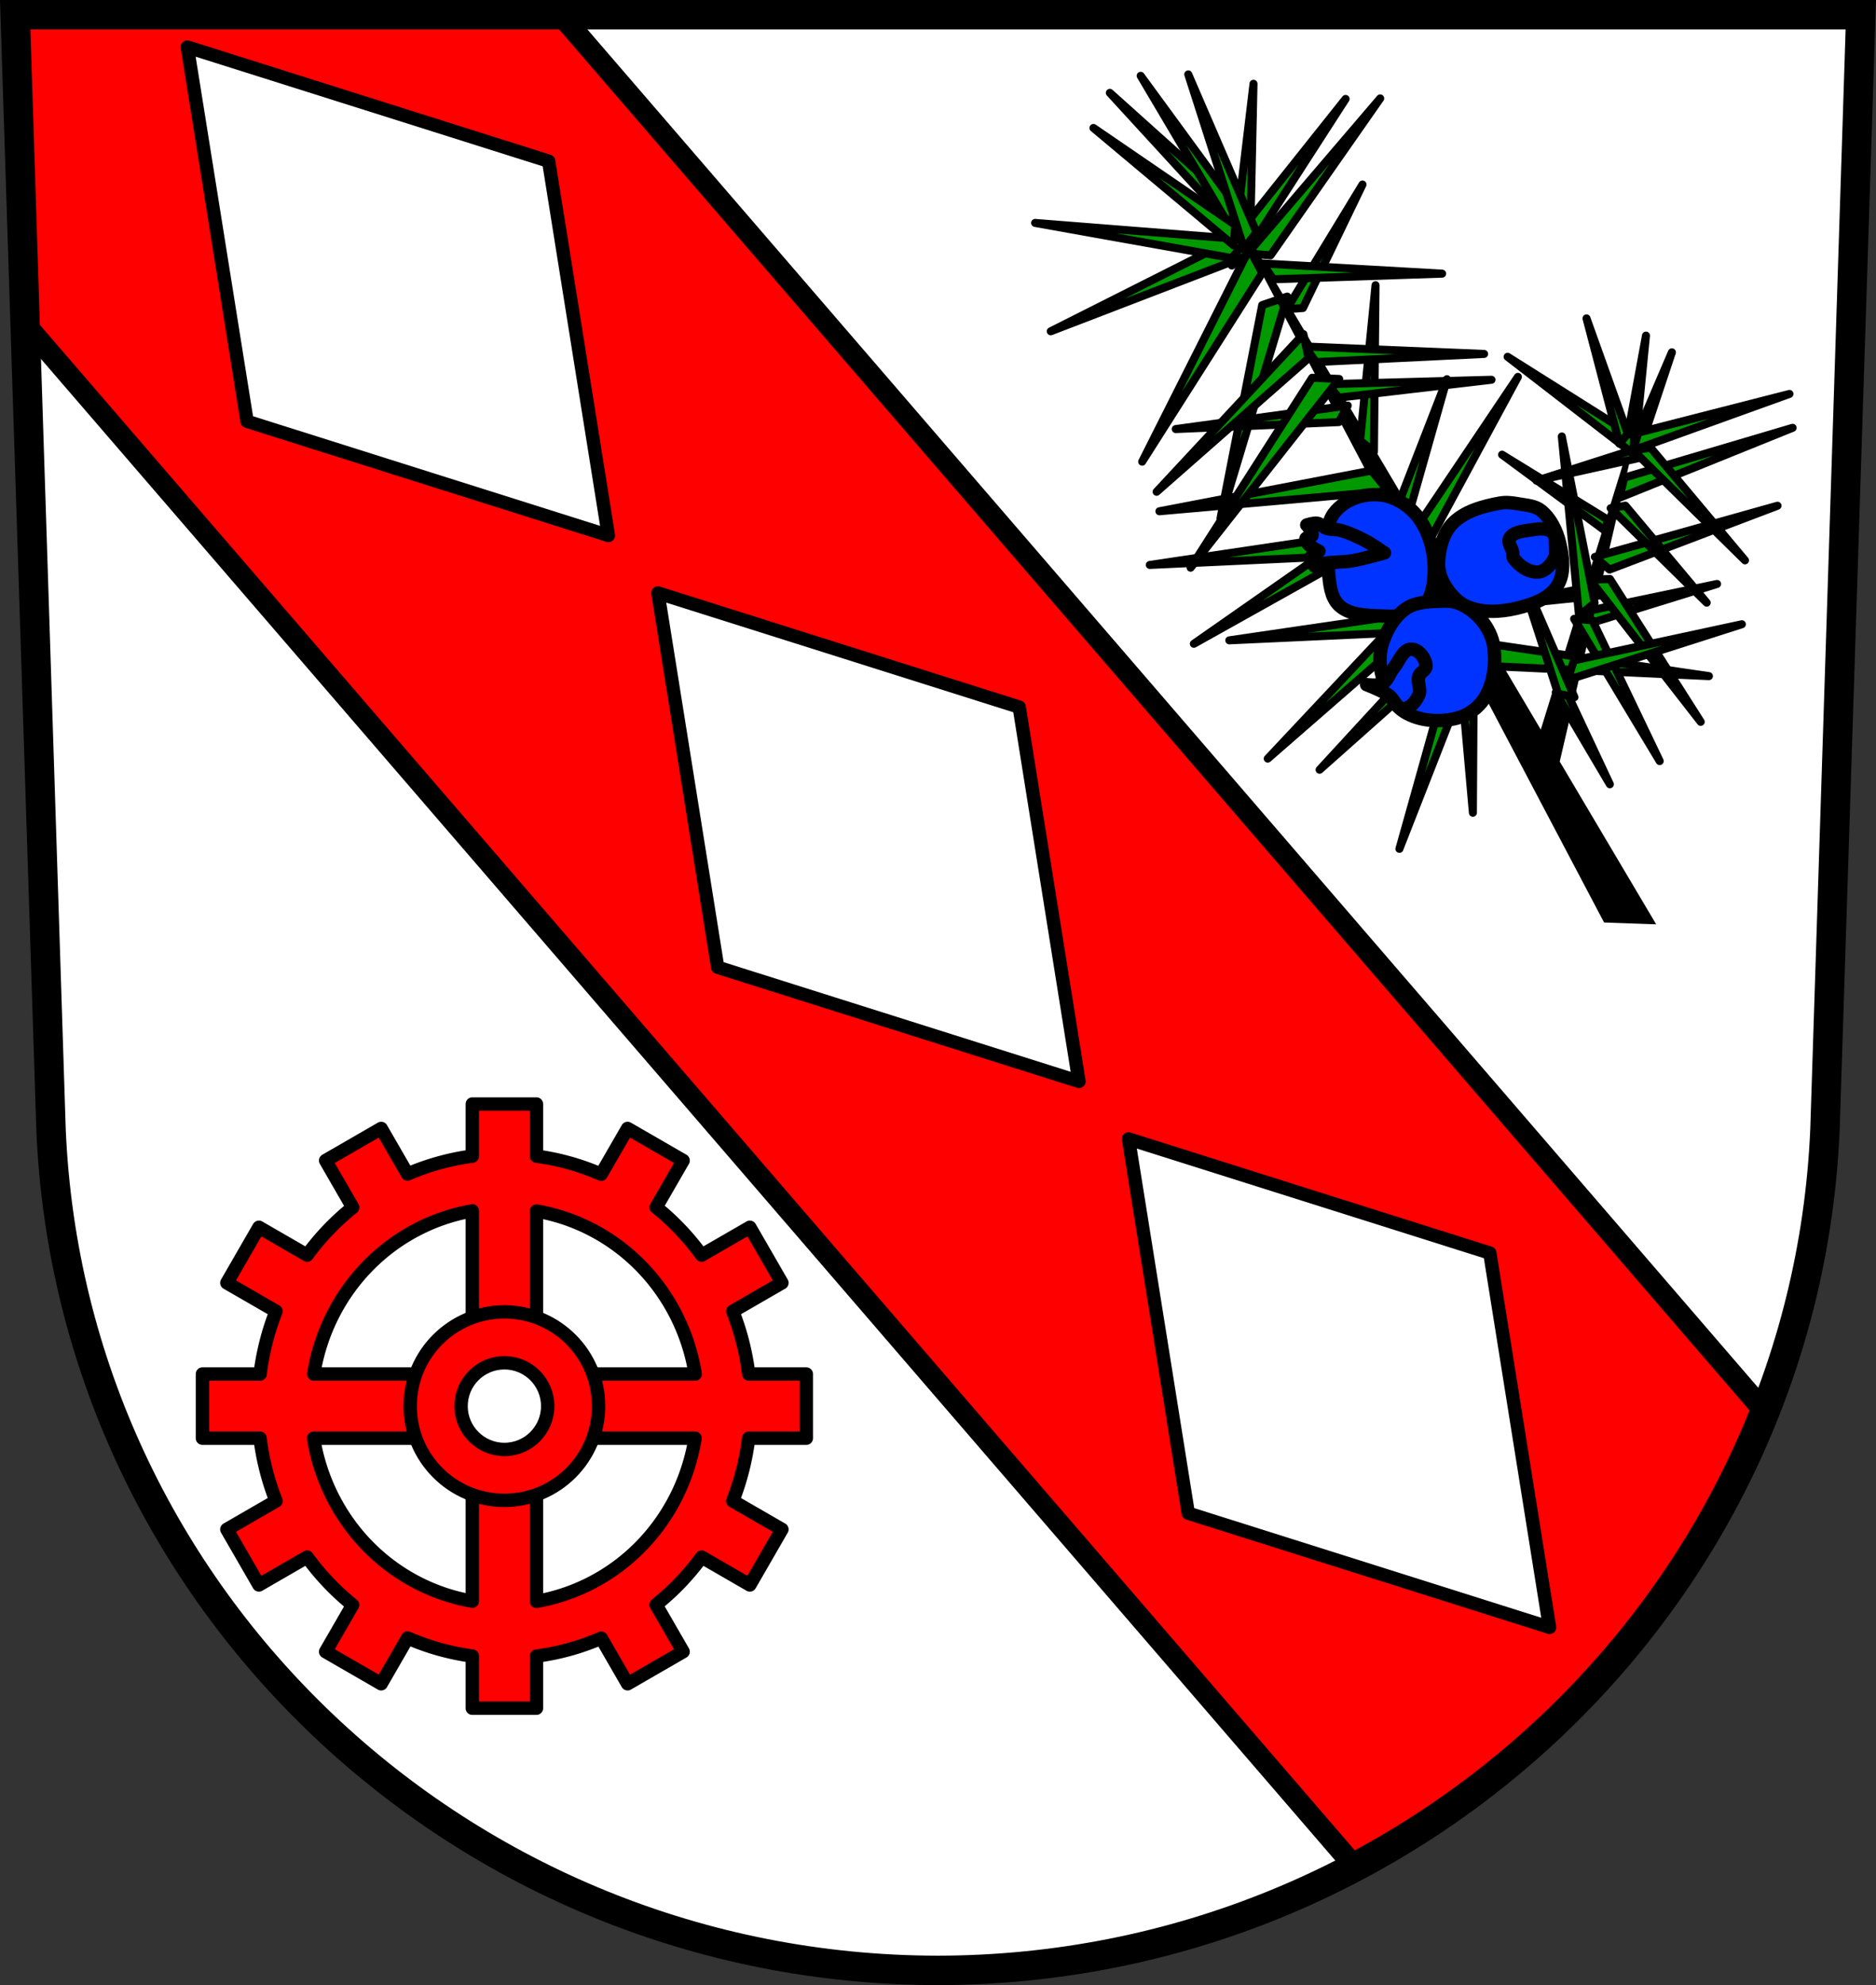 <?xml version="1.0" encoding="UTF-8" standalone="no"?>
<!-- Created with Inkscape (http://www.inkscape.org/) -->

<svg
   xmlns:dc="http://purl.org/dc/elements/1.1/"
   xmlns:cc="http://creativecommons.org/ns#"
   xmlns:rdf="http://www.w3.org/1999/02/22-rdf-syntax-ns#"
   xmlns:svg="http://www.w3.org/2000/svg"
   xmlns="http://www.w3.org/2000/svg"
   xmlns:sodipodi="http://sodipodi.sourceforge.net/DTD/sodipodi-0.dtd"
   xmlns:inkscape="http://www.inkscape.org/namespaces/inkscape"
   width="197.932mm"
   height="209.344mm"
   viewBox="0 0 701.334 741.769"
   id="svg5403"
   version="1.1"
   inkscape:version="0.91 r13725"
   sodipodi:docname="DEU Elben COA.svg">
  <rect x="0" y="0" width="701.334" height="741.769" fill="#333333" stroke="none"/>
  <defs
     id="defs5405" />
  <sodipodi:namedview
     id="base"
     pagecolor="#ffffff"
     bordercolor="#666666"
     borderopacity="1.0"
     inkscape:pageopacity="0.0"
     inkscape:pageshadow="2"
     inkscape:zoom="0.72664172"
     inkscape:cx="350.66704"
     inkscape:cy="370.88431"
     inkscape:document-units="px"
     inkscape:current-layer="layer1"
     showgrid="false"
     inkscape:window-width="1366"
     inkscape:window-height="745"
     inkscape:window-x="-8"
     inkscape:window-y="-8"
     inkscape:window-maximized="1"
     fit-margin-top="0"
     fit-margin-left="0"
     fit-margin-right="0"
     fit-margin-bottom="0"
     inkscape:snap-midpoints="true"
     inkscape:snap-smooth-nodes="true"
     inkscape:object-nodes="true"
     inkscape:snap-nodes="false" />
  <g
     inkscape:label="Ebene 1"
     inkscape:groupmode="layer"
     id="layer1"
     transform="translate(-32.163,-35.992)">
    <path
       style="fill:#ffffff;fill-rule:evenodd;stroke:none;stroke-width:11;stroke-opacity:1"
       inkscape:connector-curvature="0"
       d="m 37.843,41.492 13.398,416.624 c 7.415,175.25 153.92,314.046 331.589,314.144 177.51,-0.215 324.069,-139.061 331.589,-314.144 l 13.398,-416.624 -344.979,0 z"
       id="path10563-0-2" />
    <path
       style="opacity:1;fill:#ff0000;fill-opacity:1;fill-rule:nonzero;stroke:#000000;stroke-width:8;stroke-linecap:round;stroke-linejoin:round;stroke-miterlimit:4;stroke-dasharray:none;stroke-dashoffset:0;stroke-opacity:1"
       d="M 5.68 5.5 L 9.398 121.137 L 506.537 697.604 C 575.885 660.947 630.731 600.679 659.766 527.529 L 209.572 5.5 L 5.68 5.5 z "
       transform="translate(32.163,35.992)"
       id="rect12327" />
    <path
       style="fill:#ffffff;fill-rule:evenodd;stroke:#000000;stroke-width:5;stroke-linecap:butt;stroke-linejoin:round;stroke-miterlimit:4;stroke-dasharray:none;stroke-opacity:1"
       d="M 102.201,53.569 124.535,193.438 259.604,236.089 237.27,96.217 102.201,53.569 Z M 278.127,257.569 300.463,397.439 435.532,440.091 413.198,300.219 278.127,257.569 Z M 454.055,461.57 476.391,601.44 611.458,644.09 589.125,504.22 454.055,461.57 Z"
       id="path12331-2"
       inkscape:connector-curvature="0" />
    <path
       style="fill:none;fill-rule:evenodd;stroke:#000000;stroke-width:11;stroke-opacity:1"
       inkscape:connector-curvature="0"
       d="m 37.843,41.492 13.398,416.624 c 7.415,175.25 153.92,314.046 331.589,314.144 177.51,-0.215 324.069,-139.061 331.589,-314.144 l 13.398,-416.624 -344.979,0 z"
       id="path10563-0" />
    <path
       style="opacity:1;fill:#ff0000;fill-opacity:1;fill-rule:nonzero;stroke:#000000;stroke-width:5;stroke-linecap:round;stroke-linejoin:round;stroke-miterlimit:4;stroke-dasharray:none;stroke-dashoffset:0;stroke-opacity:1"
       d="M 176.57 412.539 L 176.57 432.01 A 92.186 94.314 0 0 0 152.346 438.709 L 142.506 421.668 L 121.736 433.658 L 131.861 451.195 A 92.186 94.314 0 0 0 114.812 468.996 L 96.797 458.594 L 84.809 479.363 L 103.195 489.979 A 92.186 94.314 0 0 0 97.238 513.43 L 75.68 513.43 L 75.68 537.41 L 97.217 537.41 A 92.186 94.314 0 0 0 103.195 560.861 L 84.809 571.477 L 96.797 592.244 L 114.826 581.834 A 92.186 94.314 0 0 0 131.822 599.713 L 121.736 617.18 L 142.506 629.172 L 152.389 612.055 A 92.186 94.314 0 0 0 176.57 618.818 L 176.57 638.301 L 200.553 638.301 L 200.553 618.83 A 92.186 94.314 0 0 0 224.779 612.131 L 234.617 629.172 L 255.385 617.18 L 245.262 599.645 A 92.186 94.314 0 0 0 262.311 581.844 L 280.326 592.244 L 292.314 571.477 L 273.928 560.861 A 92.186 94.314 0 0 0 279.885 537.41 L 301.443 537.41 L 301.443 513.43 L 279.906 513.43 A 92.186 94.314 0 0 0 273.93 489.979 L 292.314 479.363 L 280.326 458.594 L 262.293 469.002 A 92.186 94.314 0 0 0 245.299 451.129 L 255.385 433.658 L 234.617 421.668 L 224.734 438.783 A 92.186 94.314 0 0 0 200.553 432.023 L 200.553 412.539 L 176.57 412.539 z M 176.57 452.459 L 176.57 508.52 L 171.66 508.52 L 171.66 513.43 L 117.277 513.43 A 72.325 73.997 0 0 1 176.57 452.459 z M 200.553 452.527 A 72.325 73.997 0 0 1 259.902 513.43 L 205.463 513.43 L 205.463 508.52 L 200.553 508.52 L 200.553 452.527 z M 117.221 537.41 L 171.66 537.41 L 171.66 542.32 L 176.57 542.32 L 176.57 598.309 A 72.325 73.997 0 0 1 117.221 537.41 z M 205.463 537.41 L 259.846 537.41 A 72.325 73.997 0 0 1 200.553 598.379 L 200.553 542.32 L 205.463 542.32 L 205.463 537.41 z "
       transform="translate(32.163,35.992)"
       id="path13070" />
    <path
       style="opacity:1;fill:#000000;fill-opacity:1;fill-rule:nonzero;stroke:none;stroke-width:1;stroke-linecap:round;stroke-linejoin:round;stroke-miterlimit:4;stroke-dasharray:none;stroke-dashoffset:0;stroke-opacity:1"
       d="m 211.255,551.941 18.94,0 0,18.942 -18.94,0 0,-18.942 z"
       id="path13064" />
    <circle
       style="opacity:1;fill:#ff0000;fill-opacity:1;fill-rule:nonzero;stroke:#000000;stroke-width:5;stroke-linecap:round;stroke-linejoin:round;stroke-miterlimit:4;stroke-dasharray:none;stroke-dashoffset:0;stroke-opacity:1"
       id="path13074"
       cx="220.725"
       cy="561.412"
       r="35.214" />
    <circle
       style="opacity:1;fill:#ffffff;fill-opacity:1;fill-rule:nonzero;stroke:#000000;stroke-width:5;stroke-linecap:round;stroke-linejoin:round;stroke-miterlimit:4;stroke-dasharray:none;stroke-dashoffset:0;stroke-opacity:1"
       id="path13074-7"
       cx="220.725"
       cy="561.412"
       r="16.191" />
    <path
       style="fill:#009900;fill-opacity:1;fill-rule:evenodd;stroke:#000000;stroke-width:3;stroke-linecap:butt;stroke-linejoin:round;stroke-miterlimit:4;stroke-dasharray:none;stroke-opacity:1"
       d="m 504.026,149.998 -15.581,79.669 24.94,-82.849 z"
       id="path13102-0-7-7-0-1-9-1-08"
       inkscape:connector-curvature="0"
       sodipodi:nodetypes="cccc"
       inkscape:transform-center-x="-12.761314"
       inkscape:transform-center-y="-41.634179" />
    <path
       style="fill:#009900;fill-opacity:1;fill-rule:evenodd;stroke:#000000;stroke-width:3;stroke-linecap:butt;stroke-linejoin:round;stroke-miterlimit:4;stroke-dasharray:none;stroke-opacity:1"
       d="m 519.258,151.09 22.265,-46.141 -28.335,46.574 z"
       id="path13102-0-7-7-0-1-9-1-72"
       inkscape:connector-curvature="0"
       sodipodi:nodetypes="cccc"
       inkscape:transform-center-x="14.374364"
       inkscape:transform-center-y="23.368005" />
    <path
       style="fill:#009900;fill-opacity:1;fill-rule:evenodd;stroke:#000000;stroke-width:3;stroke-linecap:butt;stroke-linejoin:round;stroke-miterlimit:4;stroke-dasharray:none;stroke-opacity:1"
       d="M 507.136,131.413 548.142,72.767 498.608,130.675 Z"
       id="path13102-0-7-7-0-1-9-1-2"
       inkscape:connector-curvature="0"
       sodipodi:nodetypes="cccc"
       inkscape:transform-center-x="25.072131"
       inkscape:transform-center-y="29.388883" />
    <path
       style="fill:#009900;fill-opacity:1;fill-rule:evenodd;stroke:#000000;stroke-width:3;stroke-linecap:butt;stroke-linejoin:round;stroke-miterlimit:4;stroke-dasharray:none;stroke-opacity:1"
       d="M 494.896,113.57 447.074,70.685 493.312,121.082 Z"
       id="path13102-0-7-7-0-1-9-1-5"
       inkscape:connector-curvature="0"
       sodipodi:nodetypes="cccc"
       inkscape:transform-center-x="-23.936804"
       inkscape:transform-center-y="25.477494" />
    <path
       style="fill:#009900;fill-opacity:1;fill-rule:evenodd;stroke:#000000;stroke-width:3;stroke-linecap:butt;stroke-linejoin:round;stroke-miterlimit:4;stroke-dasharray:none;stroke-opacity:1"
       d="m 499.397,131.517 1.38,-64.219 -8.112,67.912 z"
       id="path13102-0-7-7-0-1-9-1-6"
       inkscape:connector-curvature="0"
       sodipodi:nodetypes="cccc"
       inkscape:transform-center-x="4.2507061"
       inkscape:transform-center-y="34.157482" />
    <path
       style="fill:#009900;fill-opacity:1;fill-rule:evenodd;stroke:#000000;stroke-width:3;stroke-linecap:butt;stroke-linejoin:round;stroke-miterlimit:4;stroke-dasharray:none;stroke-opacity:1"
       d="m 627.657,255.163 -39.863,7.762 43.135,-4.501 z"
       id="path13102-0-7-7-0-1-9-6"
       inkscape:connector-curvature="0"
       sodipodi:nodetypes="cccc"
       inkscape:transform-center-x="-21.720566"
       inkscape:transform-center-y="-3.7990575" />
    <path
       style="fill:#009900;fill-opacity:1;fill-rule:evenodd;stroke:#000000;stroke-width:3;stroke-linecap:butt;stroke-linejoin:round;stroke-miterlimit:4;stroke-dasharray:none;stroke-opacity:1"
       d="m 626.701,264.079 47.381,-9.881 -49.156,15.227 z"
       id="path13102-0-7-7-0-1-9-7"
       inkscape:connector-curvature="0"
       sodipodi:nodetypes="cccc"
       inkscape:transform-center-x="24.699375"
       inkscape:transform-center-y="7.7816066" />
    <path
       style="fill:#009900;fill-opacity:1;fill-rule:evenodd;stroke:#000000;stroke-width:3;stroke-linecap:butt;stroke-linejoin:round;stroke-miterlimit:4;stroke-dasharray:none;stroke-opacity:1"
       d="m 646.328,200.324 10.866,-32.681 -14.39,33.543 z"
       id="path13102-0-7-7-2-4"
       inkscape:connector-curvature="0"
       sodipodi:nodetypes="cccc"
       inkscape:transform-center-x="7.3120236"
       inkscape:transform-center-y="16.845085" />
    <path
       inkscape:connector-curvature="0"
       style="fill:#000000;fill-rule:evenodd;stroke:#000000;stroke-width:1px;stroke-linecap:butt;stroke-linejoin:miter;stroke-opacity:1"
       d="m 487.875,106.674 144.271,273.527 18.279,0.652 -35.695,-60.209 29.818,-127.799 -36.225,116.992 -120.449,-203.164 z"
       id="path13097" />
    <path
       style="fill:#009900;fill-opacity:1;fill-rule:evenodd;stroke:#000000;stroke-width:3;stroke-linecap:butt;stroke-linejoin:round;stroke-miterlimit:4;stroke-dasharray:none;stroke-opacity:1"
       d="m 559.835,235.989 39.791,-59.177 -36.075,66.78 z"
       id="path13102"
       inkscape:connector-curvature="0"
       sodipodi:nodetypes="cccc" />
    <path
       style="fill:#009900;fill-opacity:1;fill-rule:evenodd;stroke:#000000;stroke-width:3;stroke-linecap:butt;stroke-linejoin:round;stroke-miterlimit:4;stroke-dasharray:none;stroke-opacity:1"
       d="m 540.629,200.639 5.767,-58.08 -0.591,62.171 z"
       id="path13102-0"
       inkscape:connector-curvature="0"
       sodipodi:nodetypes="cccc"
       inkscape:transform-center-x="2.7437971"
       inkscape:transform-center-y="31.289167" />
    <path
       style="fill:#009900;fill-opacity:1;fill-rule:evenodd;stroke:#000000;stroke-width:3;stroke-linecap:butt;stroke-linejoin:round;stroke-miterlimit:4;stroke-dasharray:none;stroke-opacity:1"
       d="m 644.637,197.637 56.506,-14.446 -58.355,21.02 z"
       id="path13102-0-7"
       inkscape:connector-curvature="0"
       sodipodi:nodetypes="cccc"
       inkscape:transform-center-x="29.314453"
       inkscape:transform-center-y="10.719739" />
    <path
       style="fill:#009900;fill-opacity:1;fill-rule:evenodd;stroke:#000000;stroke-width:3;stroke-linecap:butt;stroke-linejoin:round;stroke-miterlimit:4;stroke-dasharray:none;stroke-opacity:1"
       d="m 554.904,224.471 18.191,-46.789 -14.602,51.493 z"
       id="path13102-0-8"
       inkscape:connector-curvature="0"
       sodipodi:nodetypes="cccc"
       inkscape:transform-center-x="9.0196111"
       inkscape:transform-center-y="25.950647" />
    <path
       style="fill:#009900;fill-opacity:1;fill-rule:evenodd;stroke:#000000;stroke-width:3;stroke-linecap:butt;stroke-linejoin:round;stroke-miterlimit:4;stroke-dasharray:none;stroke-opacity:1"
       d="m 575.233,271.442 -83.494,3.824 88.074,-12.922 z"
       id="path13102-0-6"
       inkscape:connector-curvature="0"
       sodipodi:nodetypes="cccc"
       inkscape:transform-center-x="-44.292233"
       inkscape:transform-center-y="-6.7274313" />
    <path
       style="fill:#009900;fill-opacity:1;fill-rule:evenodd;stroke:#000000;stroke-width:3;stroke-linecap:butt;stroke-linejoin:round;stroke-miterlimit:4;stroke-dasharray:none;stroke-opacity:1"
       d="m 551.634,242.934 -89.62,4.158 94.536,-14.052 z"
       id="path13102-0-6-3"
       inkscape:connector-curvature="0"
       sodipodi:nodetypes="cccc"
       inkscape:transform-center-x="-47.542262"
       inkscape:transform-center-y="-7.3155687" />
    <path
       style="fill:#009900;fill-opacity:1;fill-rule:evenodd;stroke:#000000;stroke-width:3;stroke-linecap:butt;stroke-linejoin:round;stroke-miterlimit:4;stroke-dasharray:none;stroke-opacity:1"
       d="m 569.134,264.57 -63.028,54.894 60.96,-64.867 z"
       id="path13102-0-6-1"
       inkscape:connector-curvature="0"
       sodipodi:nodetypes="cccc"
       inkscape:transform-center-x="-31.548498"
       inkscape:transform-center-y="-32.801166" />
    <path
       style="fill:#009900;fill-opacity:1;fill-rule:evenodd;stroke:#000000;stroke-width:3;stroke-linecap:butt;stroke-linejoin:round;stroke-miterlimit:4;stroke-dasharray:none;stroke-opacity:1"
       d="m 585.818,275.366 -30.493,77.82 24.047,-85.707 z"
       id="path13102-0-6-9"
       inkscape:connector-curvature="0"
       sodipodi:nodetypes="cccc"
       inkscape:transform-center-x="-15.107407"
       inkscape:transform-center-y="-43.195161" />
    <path
       style="fill:#009900;fill-opacity:1;fill-rule:evenodd;stroke:#000000;stroke-width:3;stroke-linecap:butt;stroke-linejoin:round;stroke-miterlimit:4;stroke-dasharray:none;stroke-opacity:1"
       d="m 581.798,273.592 -56.308,50.026 54.357,-58.996 z"
       id="path13102-0-6-93"
       inkscape:connector-curvature="0"
       sodipodi:nodetypes="cccc"
       inkscape:transform-center-x="-28.181699"
       inkscape:transform-center-y="-29.829512" />
    <path
       style="fill:#009900;fill-opacity:1;fill-rule:evenodd;stroke:#000000;stroke-width:3;stroke-linecap:butt;stroke-linejoin:round;stroke-miterlimit:4;stroke-dasharray:none;stroke-opacity:1"
       d="m 583.236,268.738 -0.441,70.955 -6.674,-75.242 z"
       id="path13102-0-6-99"
       inkscape:connector-curvature="0"
       sodipodi:nodetypes="cccc"
       inkscape:transform-center-x="3.3197632"
       inkscape:transform-center-y="-37.849475" />
    <path
       style="fill:#009900;fill-opacity:1;fill-rule:evenodd;stroke:#000000;stroke-width:3;stroke-linecap:butt;stroke-linejoin:round;stroke-miterlimit:4;stroke-dasharray:none;stroke-opacity:1"
       d="m 587.536,284.813 83.494,3.824 -88.074,-12.922 z"
       id="path13102-0-6-0"
       inkscape:connector-curvature="0"
       sodipodi:nodetypes="cccc"
       inkscape:transform-center-x="44.292232"
       inkscape:transform-center-y="-6.7274313" />
    <path
       style="fill:#009900;fill-opacity:1;fill-rule:evenodd;stroke:#000000;stroke-width:3;stroke-linecap:butt;stroke-linejoin:round;stroke-miterlimit:4;stroke-dasharray:none;stroke-opacity:1"
       d="m 551.438,235.762 -72.953,40.788 72.977,-50.973 z"
       id="path13102-0-6-4"
       inkscape:connector-curvature="0"
       sodipodi:nodetypes="cccc"
       inkscape:transform-center-x="-36.597763"
       inkscape:transform-center-y="-25.839191" />
    <path
       style="fill:#009900;fill-opacity:1;fill-rule:evenodd;stroke:#000000;stroke-width:3;stroke-linecap:butt;stroke-linejoin:round;stroke-miterlimit:4;stroke-dasharray:none;stroke-opacity:1"
       d="m 532.674,193.722 -60.967,2.595 64.311,-8.768 z"
       id="path13102-0-6-5"
       inkscape:connector-curvature="0"
       sodipodi:nodetypes="cccc"
       inkscape:transform-center-x="-32.341841"
       inkscape:transform-center-y="-4.564809" />
    <path
       style="fill:#009900;fill-opacity:1;fill-rule:evenodd;stroke:#000000;stroke-width:3;stroke-linecap:butt;stroke-linejoin:round;stroke-miterlimit:4;stroke-dasharray:none;stroke-opacity:1"
       d="m 524.134,171.288 62.858,-3.042 -66.971,-2.787 z"
       id="path13102-0-6-7"
       inkscape:connector-curvature="0"
       sodipodi:nodetypes="cccc"
       inkscape:transform-center-x="33.696942"
       inkscape:transform-center-y="-0.034625304" />
    <path
       style="fill:#009900;fill-opacity:1;fill-rule:evenodd;stroke:#000000;stroke-width:3;stroke-linecap:butt;stroke-linejoin:round;stroke-miterlimit:4;stroke-dasharray:none;stroke-opacity:1"
       d="m 504.03,137.99 -44.872,70.515 40.061,-79.493 z"
       id="path13102-0-6-59"
       inkscape:connector-curvature="0"
       sodipodi:nodetypes="cccc"
       inkscape:transform-center-x="-22.364958"
       inkscape:transform-center-y="-40.108441" />
    <path
       style="fill:#009900;fill-opacity:1;fill-rule:evenodd;stroke:#000000;stroke-width:3;stroke-linecap:butt;stroke-linejoin:round;stroke-miterlimit:4;stroke-dasharray:none;stroke-opacity:1"
       d="m 521.345,169.85 -56.784,49.907 54.874,-58.921 z"
       id="path13102-0-6-92"
       inkscape:connector-curvature="0"
       sodipodi:nodetypes="cccc"
       inkscape:transform-center-x="-28.421852"
       inkscape:transform-center-y="-29.792788" />
    <path
       style="fill:#009900;fill-opacity:1;fill-rule:evenodd;stroke:#000000;stroke-width:3;stroke-linecap:butt;stroke-linejoin:round;stroke-miterlimit:4;stroke-dasharray:none;stroke-opacity:1"
       d="m 532.667,184.58 57.077,-6.679 -61.279,1.658 z"
       id="path13102-0-6-8"
       inkscape:connector-curvature="0"
       sodipodi:nodetypes="cccc"
       inkscape:transform-center-x="30.844808"
       inkscape:transform-center-y="3.2058184" />
    <path
       style="fill:#009900;fill-opacity:1;fill-rule:evenodd;stroke:#000000;stroke-width:3;stroke-linecap:butt;stroke-linejoin:round;stroke-miterlimit:4;stroke-dasharray:none;stroke-opacity:1"
       d="m 497.782,131.804 -72.795,27.978 74.162,-37.362 z"
       id="path13102-0-6-6"
       inkscape:connector-curvature="0"
       sodipodi:nodetypes="cccc"
       inkscape:transform-center-x="-37.228474"
       inkscape:transform-center-y="-18.991544" />
    <path
       style="fill:#009900;fill-opacity:1;fill-rule:evenodd;stroke:#000000;stroke-width:3;stroke-linecap:butt;stroke-linejoin:round;stroke-miterlimit:4;stroke-dasharray:none;stroke-opacity:1"
       d="m 492.637,132.43 -73.5,-13.138 79.312,6.264 z"
       id="path13102-0-6-08"
       inkscape:connector-curvature="0"
       sodipodi:nodetypes="cccc"
       inkscape:transform-center-x="-39.931752"
       inkscape:transform-center-y="6.3917169" />
    <path
       style="fill:#009900;fill-opacity:1;fill-rule:evenodd;stroke:#000000;stroke-width:3;stroke-linecap:butt;stroke-linejoin:round;stroke-miterlimit:4;stroke-dasharray:none;stroke-opacity:1"
       d="M 501.108,125.828 535.215,72.959 493.475,125.349 Z"
       id="path13102-0-6-2"
       inkscape:connector-curvature="0"
       sodipodi:nodetypes="cccc"
       inkscape:transform-center-x="21.139287"
       inkscape:transform-center-y="26.499417" />
    <path
       style="fill:#009900;fill-opacity:1;fill-rule:evenodd;stroke:#000000;stroke-width:3;stroke-linecap:butt;stroke-linejoin:round;stroke-miterlimit:4;stroke-dasharray:none;stroke-opacity:1"
       d="m 508.175,140.358 63.127,-2.113 -67.145,-3.815 z"
       id="path13102-0-6-56"
       inkscape:connector-curvature="0"
       sodipodi:nodetypes="cccc"
       inkscape:transform-center-x="33.781508"
       inkscape:transform-center-y="-1.0177831" />
    <path
       style="fill:#009900;fill-opacity:1;fill-rule:evenodd;stroke:#000000;stroke-width:3;stroke-linecap:butt;stroke-linejoin:round;stroke-miterlimit:4;stroke-dasharray:none;stroke-opacity:1"
       d="m 627.458,267.771 25.179,52.608 -31.987,-53.141 z"
       id="path13102-0-7-7"
       inkscape:connector-curvature="0"
       sodipodi:nodetypes="cccc"
       inkscape:transform-center-x="16.226055"
       inkscape:transform-center-y="-26.663931" />
    <path
       style="fill:#009900;fill-opacity:1;fill-rule:evenodd;stroke:#000000;stroke-width:3;stroke-linecap:butt;stroke-linejoin:round;stroke-miterlimit:4;stroke-dasharray:none;stroke-opacity:1"
       d="m 634.018,252.34 33.951,53.38 -41.359,-53.073 z"
       id="path13102-0-7-5"
       inkscape:connector-curvature="0"
       sodipodi:nodetypes="cccc"
       inkscape:transform-center-x="20.942065"
       inkscape:transform-center-y="-26.760459" />
    <path
       style="fill:#009900;fill-opacity:1;fill-rule:evenodd;stroke:#000000;stroke-width:3;stroke-linecap:butt;stroke-linejoin:round;stroke-miterlimit:4;stroke-dasharray:none;stroke-opacity:1"
       d="m 618.069,295.099 15.929,33.942 -20.237,-34.286 z"
       id="path13102-0-7-7-3"
       inkscape:connector-curvature="0"
       sodipodi:nodetypes="cccc"
       inkscape:transform-center-x="10.265471"
       inkscape:transform-center-y="-17.203134" />
    <path
       style="fill:#009900;fill-opacity:1;fill-rule:evenodd;stroke:#000000;stroke-width:3;stroke-linecap:butt;stroke-linejoin:round;stroke-miterlimit:4;stroke-dasharray:none;stroke-opacity:1"
       d="m 639.379,214.476 62.942,-18.626 -64.76,26.15 z"
       id="path13102-0-7-7-0"
       inkscape:connector-curvature="0"
       sodipodi:nodetypes="cccc"
       inkscape:transform-center-x="32.525639"
       inkscape:transform-center-y="13.318208" />
    <path
       style="fill:#009900;fill-opacity:1;fill-rule:evenodd;stroke:#000000;stroke-width:3;stroke-linecap:butt;stroke-linejoin:round;stroke-miterlimit:4;stroke-dasharray:none;stroke-opacity:1"
       d="m 643.038,199.067 -47.256,-29.755 47.009,36.285 z"
       id="path13102-0-7-7-4"
       inkscape:connector-curvature="0"
       sodipodi:nodetypes="cccc"
       inkscape:transform-center-x="-23.691221"
       inkscape:transform-center-y="18.374102" />
    <path
       style="fill:#009900;fill-opacity:1;fill-rule:evenodd;stroke:#000000;stroke-width:3;stroke-linecap:butt;stroke-linejoin:round;stroke-miterlimit:4;stroke-dasharray:none;stroke-opacity:1"
       d="m 644.139,195.678 3.362,-34.275 -6.607,35.897 z"
       id="path13102-0-7-7-2"
       inkscape:connector-curvature="0"
       sodipodi:nodetypes="cccc"
       inkscape:transform-center-x="3.4015731"
       inkscape:transform-center-y="18.04583" />
    <path
       style="fill:#009900;fill-opacity:1;fill-rule:evenodd;stroke:#000000;stroke-width:3;stroke-linecap:butt;stroke-linejoin:round;stroke-miterlimit:4;stroke-dasharray:none;stroke-opacity:1"
       d="m 640.695,198.05 -15.421,-43.082 12.284,46.818 z"
       id="path13102-0-7-7-2-0"
       inkscape:connector-curvature="0"
       sodipodi:nodetypes="cccc"
       inkscape:transform-center-x="-7.6433823"
       inkscape:transform-center-y="23.579989" />
    <path
       style="fill:#009900;fill-opacity:1;fill-rule:evenodd;stroke:#000000;stroke-width:3;stroke-linecap:butt;stroke-linejoin:round;stroke-miterlimit:4;stroke-dasharray:none;stroke-opacity:1"
       d="m 632.889,229.978 -39.182,-24.089 39.247,28.964 z"
       id="path13102-0-7-7-2-8"
       inkscape:connector-curvature="0"
       sodipodi:nodetypes="cccc"
       inkscape:transform-center-x="-19.683913"
       inkscape:transform-center-y="14.657289" />
    <path
       style="fill:#009900;fill-opacity:1;fill-rule:evenodd;stroke:#000000;stroke-width:3;stroke-linecap:butt;stroke-linejoin:round;stroke-miterlimit:4;stroke-dasharray:none;stroke-opacity:1"
       d="m 633.874,248.814 62.804,-23.845 -68.296,19.138 z"
       id="path13102-0-7-7-2-7"
       inkscape:connector-curvature="0"
       sodipodi:nodetypes="cccc"
       inkscape:transform-center-x="34.398558"
       inkscape:transform-center-y="11.823228" />
    <path
       style="fill:#009900;fill-opacity:1;fill-rule:evenodd;stroke:#000000;stroke-width:3;stroke-linecap:butt;stroke-linejoin:round;stroke-miterlimit:4;stroke-dasharray:none;stroke-opacity:1"
       d="m 649.19,203.243 35.333,42.133 -41.719,-41.017 z"
       id="path13102-0-7-7-0-1"
       inkscape:connector-curvature="0"
       sodipodi:nodetypes="cccc"
       inkscape:transform-center-x="21.095308"
       inkscape:transform-center-y="-21.097442" />
    <path
       style="fill:#009900;fill-opacity:1;fill-rule:evenodd;stroke:#000000;stroke-width:3;stroke-linecap:butt;stroke-linejoin:round;stroke-miterlimit:4;stroke-dasharray:none;stroke-opacity:1"
       d="M 639.798,224.936 670.2,261.194 634.302,225.897 Z"
       id="path13102-0-7-7-0-1-2"
       inkscape:connector-curvature="0"
       sodipodi:nodetypes="cccc"
       inkscape:transform-center-x="18.151746"
       inkscape:transform-center-y="-18.15552" />
    <path
       style="fill:#009900;fill-opacity:1;fill-rule:evenodd;stroke:#000000;stroke-width:3;stroke-linecap:butt;stroke-linejoin:round;stroke-miterlimit:4;stroke-dasharray:none;stroke-opacity:1"
       d="m 641.365,204.506 -34.773,11.118 38.028,-8.423 z"
       id="path13102-0-7-7-0-1-29"
       inkscape:connector-curvature="0"
       sodipodi:nodetypes="cccc"
       inkscape:transform-center-x="-19.159063"
       inkscape:transform-center-y="-5.4984446" />
    <path
       style="fill:#009900;fill-opacity:1;fill-rule:evenodd;stroke:#000000;stroke-width:3;stroke-linecap:butt;stroke-linejoin:round;stroke-miterlimit:4;stroke-dasharray:none;stroke-opacity:1"
       d="m 628.297,261.261 -12.255,-62.178 6.445,67.065 z"
       id="path13102-0-7-7-0-1-1"
       inkscape:connector-curvature="0"
       sodipodi:nodetypes="cccc"
       inkscape:transform-center-x="-5.979491"
       inkscape:transform-center-y="33.765278" />
    <path
       style="fill:#009900;fill-opacity:1;fill-rule:evenodd;stroke:#000000;stroke-width:3;stroke-linecap:butt;stroke-linejoin:round;stroke-miterlimit:4;stroke-dasharray:none;stroke-opacity:1"
       d="m 620.557,282.76 62.797,-13.508 -65.15,20.817 z"
       id="path13102-0-7-7-0-1-9"
       inkscape:connector-curvature="0"
       sodipodi:nodetypes="cccc"
       inkscape:transform-center-x="32.735899"
       inkscape:transform-center-y="10.637828" />
    <path
       style="fill:#009900;fill-opacity:1;fill-rule:evenodd;stroke:#000000;stroke-width:3;stroke-linecap:butt;stroke-linejoin:round;stroke-miterlimit:4;stroke-dasharray:none;stroke-opacity:1"
       d="m 614.651,295.214 -16.223,-50.341 22.339,51.647 z"
       id="path13102-0-7-7-0-1-9-4"
       inkscape:connector-curvature="0"
       sodipodi:nodetypes="cccc"
       inkscape:transform-center-x="-11.368694"
       inkscape:transform-center-y="25.935811" />
    <path
       style="fill:#009900;fill-opacity:1;fill-rule:evenodd;stroke:#000000;stroke-width:3;stroke-linecap:butt;stroke-linejoin:round;stroke-miterlimit:4;stroke-dasharray:none;stroke-opacity:1"
       d="m 544.857,211.836 -79.251,15.196 85.495,-7.557 z"
       id="path13102-0-7-7-0-1-9-8"
       inkscape:connector-curvature="0"
       sodipodi:nodetypes="cccc"
       inkscape:transform-center-x="-43.044418"
       inkscape:transform-center-y="-7.4015606" />
    <path
       style="fill:#009900;fill-opacity:1;fill-rule:evenodd;stroke:#000000;stroke-width:3;stroke-linecap:butt;stroke-linejoin:round;stroke-miterlimit:4;stroke-dasharray:none;stroke-opacity:1"
       d="M 496.534,116.149 458.598,64.314 493.433,123.173 Z"
       id="path13102-0-7-7-0-1-9-1-7"
       inkscape:connector-curvature="0"
       sodipodi:nodetypes="cccc"
       inkscape:transform-center-x="-18.935199"
       inkscape:transform-center-y="29.708036" />
    <path
       style="fill:#009900;fill-opacity:1;fill-rule:evenodd;stroke:#000000;stroke-width:3;stroke-linecap:butt;stroke-linejoin:round;stroke-miterlimit:4;stroke-dasharray:none;stroke-opacity:1"
       d="M 493.965,120.067 440.946,83.805 493.378,127.722 Z"
       id="path13102-0-7-7-0-1-9-1"
       inkscape:connector-curvature="0"
       sodipodi:nodetypes="cccc"
       inkscape:transform-center-x="-26.571809"
       inkscape:transform-center-y="22.231888" />
    <path
       style="fill:#009900;fill-opacity:1;fill-rule:evenodd;stroke:#000000;stroke-width:3;stroke-linecap:butt;stroke-linejoin:round;stroke-miterlimit:4;stroke-dasharray:none;stroke-opacity:1"
       d="m 501.865,122.757 -25.472,-58.967 20.889,65.127 z"
       id="path13102-0-7-7-0-1-9-1-0"
       inkscape:connector-curvature="0"
       sodipodi:nodetypes="cccc"
       inkscape:transform-center-x="-12.642729"
       inkscape:transform-center-y="32.827717" />
    <path
       style="fill:#009900;fill-opacity:1;fill-rule:evenodd;stroke:#000000;stroke-width:3;stroke-linecap:butt;stroke-linejoin:round;stroke-miterlimit:4;stroke-dasharray:none;stroke-opacity:1"
       d="m 522.718,177.142 -45.452,70.985 55.542,-70.536 z"
       id="path13102-0-7-7-0-1-9-1-9"
       inkscape:connector-curvature="0"
       sodipodi:nodetypes="cccc"
       inkscape:transform-center-x="-28.127561"
       inkscape:transform-center-y="-35.585211" />
    <path
       style="fill:#0033ff;fill-opacity:1;fill-rule:evenodd;stroke:#000000;stroke-width:5;stroke-linecap:butt;stroke-linejoin:round;stroke-miterlimit:4;stroke-dasharray:none;stroke-opacity:1"
       d="m 529.494,230.199 c 1.318,-3.368 4.547,-5.997 7.834,-7.507 4.073,-1.871 9.048,-2.448 13.383,-1.306 4.758,1.254 9.238,4.468 12.077,8.487 3.975,5.627 5.746,13.024 5.549,19.911 -0.135,4.712 -0.995,10.31 -4.57,13.383 -4.192,3.603 -10.797,3.166 -16.32,2.938 -5.063,-0.209 -11.025,-0.416 -14.688,-3.917 -3.134,-2.996 -3.573,-8.081 -3.917,-12.403 -0.236,-2.96 1.177,-5.846 1.306,-8.813 0.156,-3.594 -1.964,-7.422 -0.653,-10.771 z"
       id="path13584"
       inkscape:connector-curvature="0"
       sodipodi:nodetypes="aaaaaaaaaaa" />
    <path
       style="fill:#0033ff;fill-opacity:1;fill-rule:evenodd;stroke:#000000;stroke-width:5;stroke-linecap:butt;stroke-linejoin:round;stroke-miterlimit:4;stroke-dasharray:none;stroke-opacity:1"
       d="m 549.731,242.602 c 0,0 -4.664,-3.261 -7.181,-4.57 -3.03,-1.575 -6.168,-3.031 -9.466,-3.917 -1.59,-0.427 -3.331,-0.141 -4.896,-0.653 -1.296,-0.424 -2.246,-1.732 -3.59,-1.958 -1.305,-0.22 -3.917,0.653 -3.917,0.653 0,0 2.381,2.52 1.958,3.917 -0.254,0.84 -2.183,0.434 -2.285,1.306 -0.258,2.217 4.896,4.57 4.896,4.57 0,0 -2.613,1.087 -2.938,2.285 -0.306,1.131 1.306,3.264 1.306,3.264 0,0 2.37,-0.757 3.59,-0.979 3.441,-0.626 6.996,-0.401 10.445,-0.979 4.086,-0.685 12.077,-2.938 12.077,-2.938 z"
       id="path13586"
       inkscape:connector-curvature="0"
       sodipodi:nodetypes="caaaacaacacaac" />
    <path
       style="fill:#0033ff;fill-opacity:1;fill-rule:evenodd;stroke:#000000;stroke-width:5;stroke-linecap:butt;stroke-linejoin:round;stroke-miterlimit:4;stroke-dasharray:none;stroke-opacity:1"
       d="m 570.749,260.625 c -4.381,0.201 -9.232,0.281 -12.87,2.73 -4.427,2.98 -7.406,8.158 -8.97,13.26 -1.181,3.853 -1.101,8.213 0,12.09 1.419,4.998 3.809,10.468 8.19,13.26 5.63,3.587 13.433,4.037 19.89,2.34 4.049,-1.064 7.914,-3.865 10.14,-7.41 3.444,-5.485 4.32,-12.684 3.51,-19.11 -0.466,-3.693 -2.318,-7.262 -4.68,-10.14 -2.243,-2.734 -5.287,-4.951 -8.58,-6.24 -2.072,-0.811 -4.407,-0.882 -6.63,-0.78 z"
       id="path13607"
       inkscape:connector-curvature="0"
       sodipodi:nodetypes="aaaaaaaaaaa" />
    <path
       style="fill:#0033ff;fill-opacity:1;fill-rule:evenodd;stroke:#000000;stroke-width:5;stroke-linecap:butt;stroke-linejoin:round;stroke-miterlimit:4;stroke-dasharray:none;stroke-opacity:1"
       d="m 592.979,223.966 c -6.417,1.16 -13.478,3.045 -17.94,7.8 -3.405,3.628 -4.789,9.072 -5.07,14.04 -0.158,2.802 0.581,5.74 1.95,8.19 1.973,3.531 4.877,6.953 8.58,8.58 5.599,2.46 12.376,2.175 18.33,0.78 5.778,-1.354 12.456,-3.547 15.6,-8.58 2.827,-4.526 2.042,-10.805 0.78,-15.99 -1.102,-4.528 -3.362,-9.203 -7.02,-12.09 -2.131,-1.682 -5.126,-1.875 -7.8,-2.34 -2.437,-0.423 -4.976,-0.83 -7.41,-0.39 z"
       id="path13609"
       inkscape:connector-curvature="0"
       sodipodi:nodetypes="aaaaaaaaaaa" />
    <path
       style="fill:#0033ff;fill-opacity:1;fill-rule:evenodd;stroke:#000000;stroke-width:5;stroke-linecap:butt;stroke-linejoin:round;stroke-miterlimit:4;stroke-dasharray:none;stroke-opacity:1"
       d="m 559.829,278.565 c -3.218,-0.061 -4.569,4.547 -6.63,7.02 -1.548,1.858 -2.171,4.686 -4.29,5.85 -1.713,0.941 -5.85,0.39 -5.85,0.39 0,0 5.688,2.202 8.19,3.9 2.055,1.395 2.977,5.027 5.46,5.07 2.58,0.044 4.778,-2.723 5.85,-5.07 0.972,-2.129 -0.703,-4.788 0,-7.02 0.477,-1.513 2.816,-2.315 2.73,-3.9 -0.149,-2.76 -2.697,-6.187 -5.46,-6.24 z"
       id="path13617"
       inkscape:connector-curvature="0"
       sodipodi:nodetypes="aaacaaaaaa" />
    <path
       style="fill:none;fill-rule:evenodd;stroke:#000000;stroke-width:5;stroke-linecap:butt;stroke-linejoin:round;stroke-miterlimit:4;stroke-dasharray:none;stroke-opacity:1"
       d="m 612.479,234.886 c -2.136,-1.919 -5.742,-1.22 -8.58,-0.78 -2.648,0.411 -6.19,0.734 -7.41,3.12 -0.79,1.544 0.832,3.369 1.17,5.07 0.154,0.776 -0.069,1.696 0.39,2.34 2.061,2.888 5.833,5.455 9.36,5.07 2.565,-0.28 4.663,-2.779 5.85,-5.07 0.601,-1.16 0.454,-2.595 0.39,-3.9 -0.097,-1.986 0.309,-4.521 -1.17,-5.85 z"
       id="path13619"
       inkscape:connector-curvature="0"
       sodipodi:nodetypes="aaaaaaaaa" />
  </g>
</svg>
